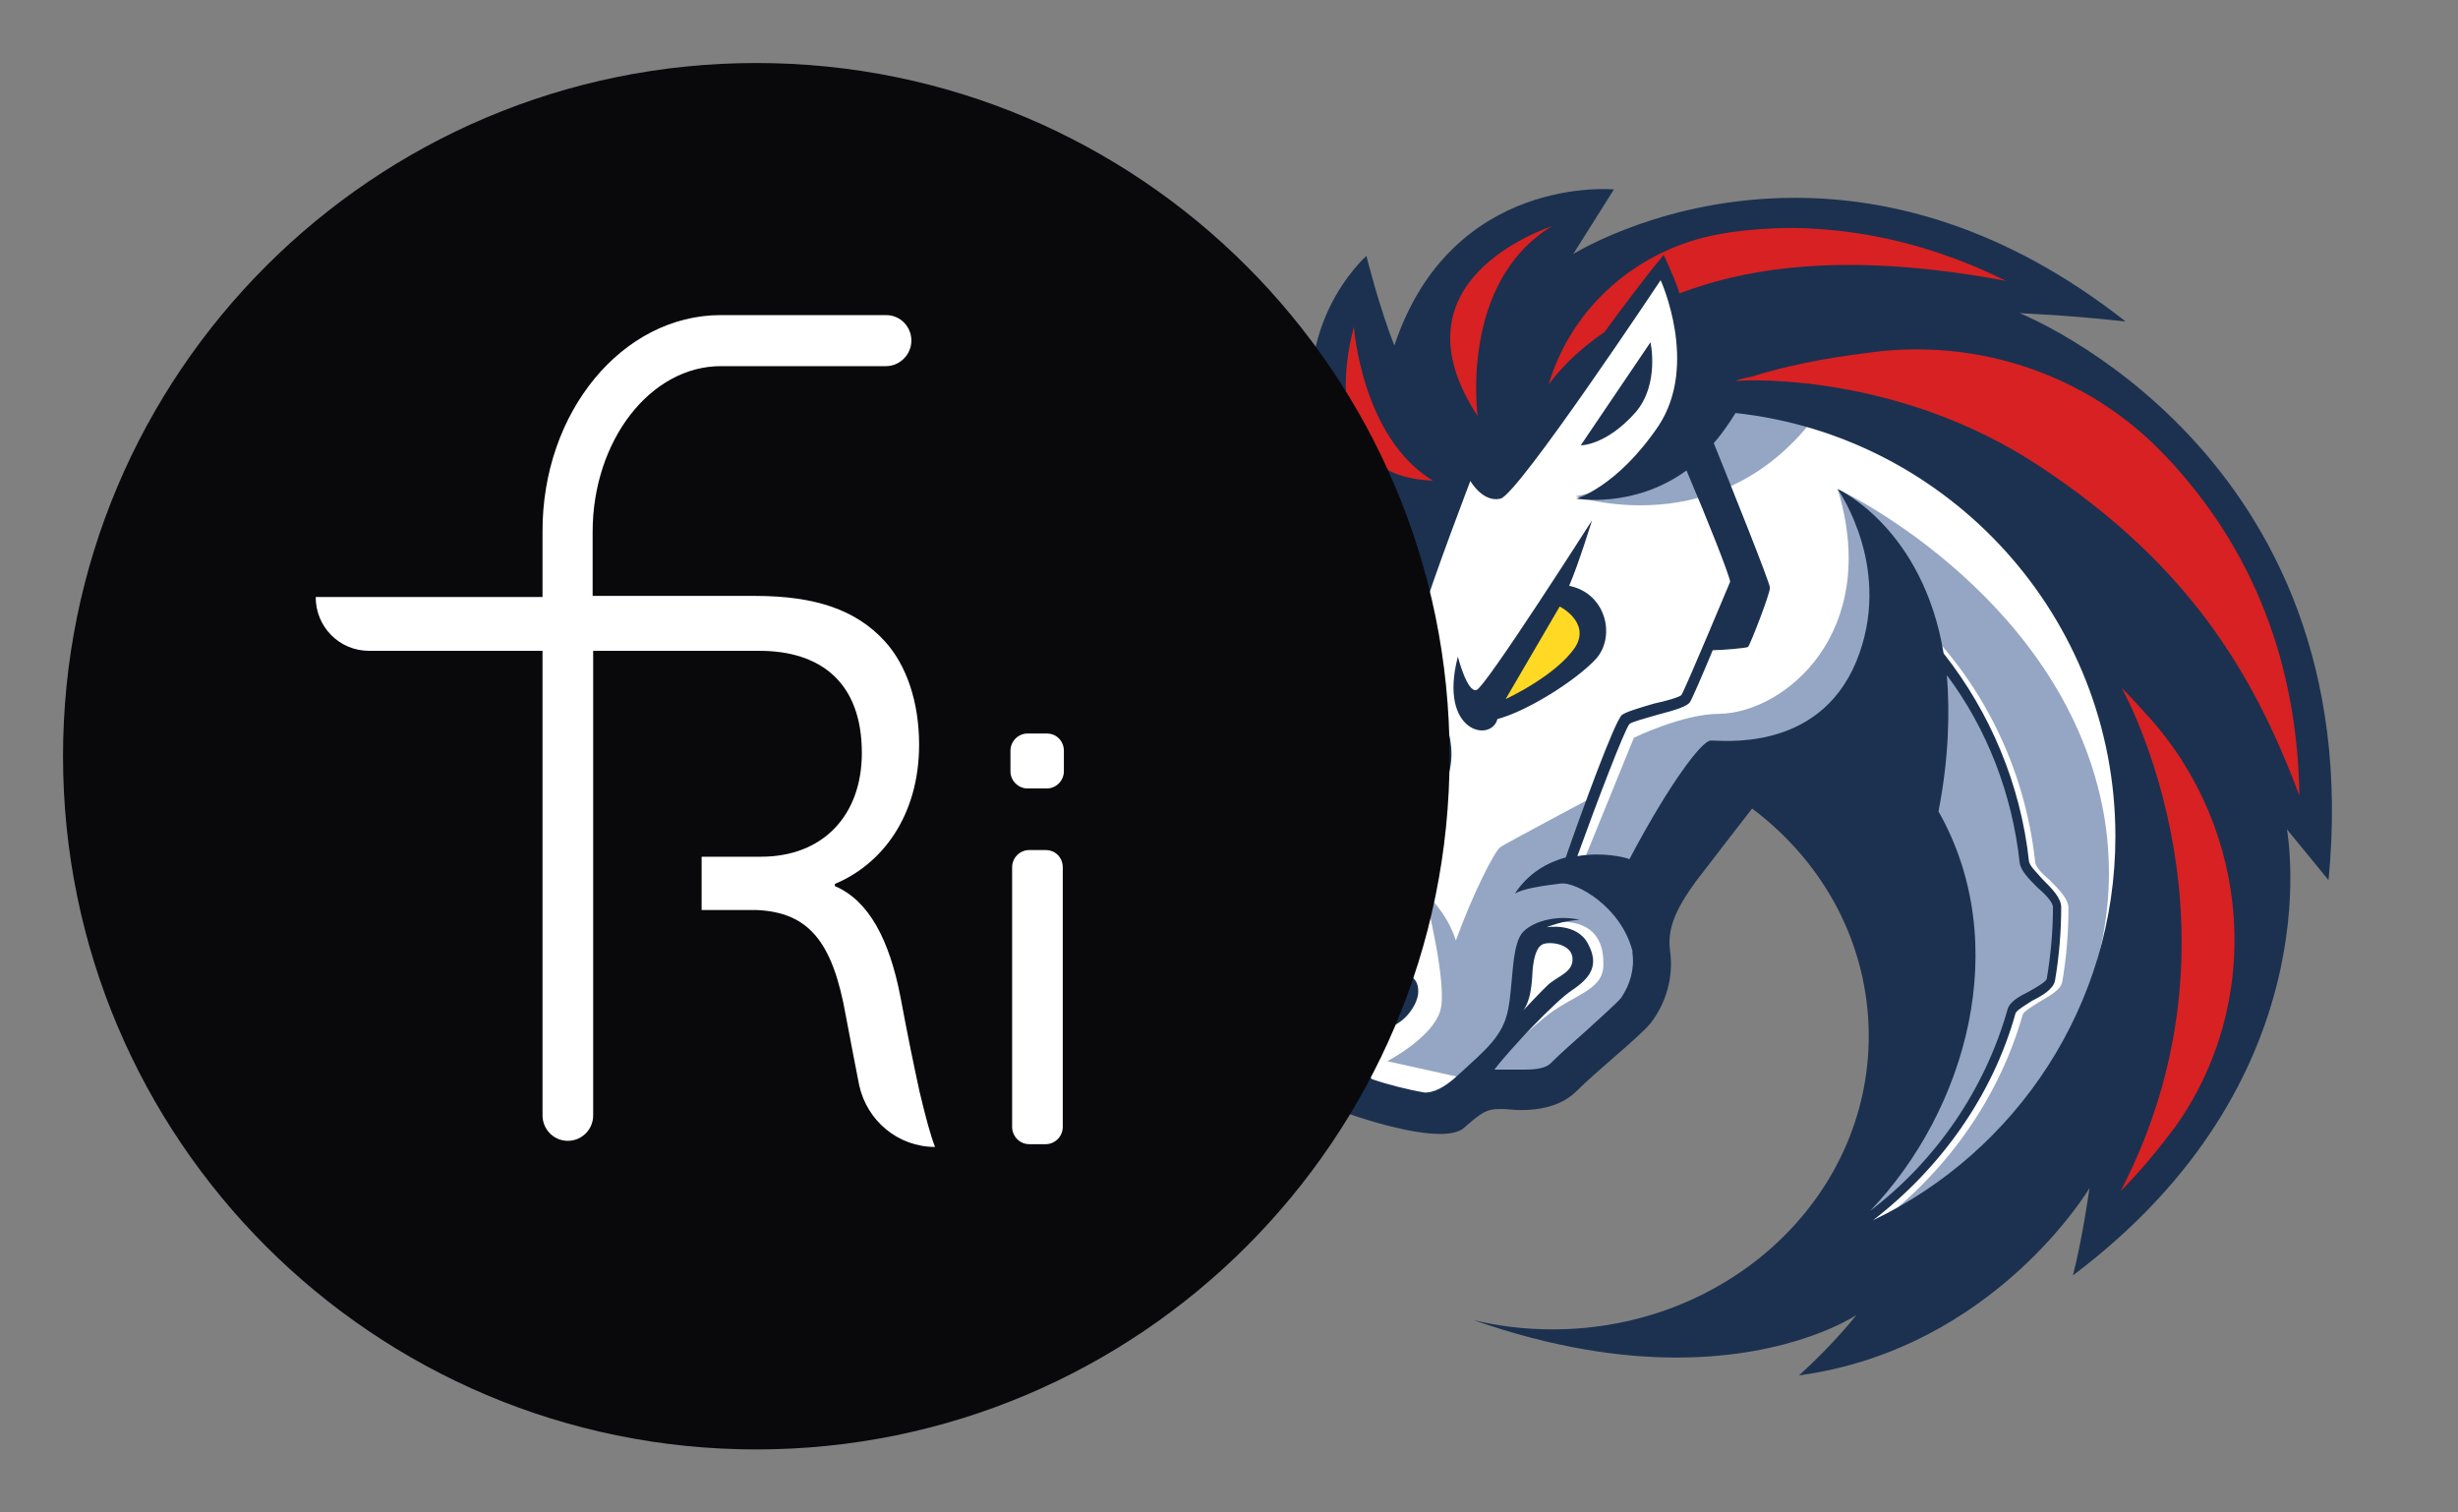 <svg width="78" height="48" viewBox="0 0 78 48" fill="none" xmlns="http://www.w3.org/2000/svg">
<rect x="0" y="0" width="78" height="48" fill="#808080" stroke="none"/>
<path d="M43.524 26.741L44.582 18.79L35.403 12.418L43.79 15.259L45.771 12.22L53.003 7.732L68.945 16.515L69.771 29.916L62.669 39.785L57.055 40.645L59.958 35.332V30.216L57.847 26.221L55.702 24.8L52.403 28.201V31.8L49.828 34.211L46.557 34.607L45.109 35.428L42.732 34.669L41.741 31.104L43.524 28.597V26.741Z" fill="white"/>
<path d="M58.181 12.35C56.432 11.988 54.519 12.084 54.519 12.084C54.519 12.084 53.891 14.987 49.998 15.751C50.026 15.751 55.142 17.5 58.181 12.35Z" fill="#94A6C3"/>
<path d="M59.765 38.693C61.876 37.041 63.46 34.766 64.19 32.191C64.224 32.095 64.519 31.925 64.717 31.795C65.045 31.597 65.379 31.433 65.441 31.166C65.571 30.408 65.639 29.616 65.639 28.824C65.639 28.529 65.339 28.229 65.045 27.935C64.813 27.737 64.581 27.505 64.581 27.341C64.252 24.336 62.866 21.529 60.653 19.486L60.421 19.718C62.566 21.733 63.953 24.472 64.252 27.375C64.287 27.641 64.547 27.901 64.813 28.167C65.045 28.365 65.311 28.665 65.311 28.795C65.311 29.554 65.243 30.312 65.113 31.07C65.079 31.2 64.784 31.336 64.552 31.466C64.224 31.631 63.924 31.795 63.862 32.061C63.07 34.867 61.253 37.312 58.843 38.897C59.273 37.974 60.625 34.969 61.349 33.447L61.219 28.563L57.026 24.506L54.649 24.834L52.04 29.061C52.04 29.061 53.263 30.612 51.542 32.428C49.862 34.211 48.537 34.607 48.537 34.607L47.315 33.945C47.677 33.481 48.407 32.791 48.968 32.327C49.924 31.534 50.88 31.466 50.88 30.612C50.92 28.824 49.001 29.316 49.001 29.316L48.305 29.978L48.011 32.423L46.562 34.239L46.398 34.205L44.022 33.679C44.022 33.679 45.476 32.921 45.708 32.061C45.94 31.234 45.244 28.495 45.21 28.331C45.244 28.365 45.906 28.925 46.2 29.848C46.727 28.394 47.423 27.007 47.621 26.877C47.819 26.747 50.49 25.326 50.49 25.326L49.601 27.669L50.263 27.307L51.848 23.414C51.848 23.414 53.398 22.655 54.553 22.655C56.63 22.621 59.703 20.08 58.316 15.525C58.712 15.689 65.577 19.124 66.765 25.858C67.654 31.036 64.717 35.886 59.765 38.693Z" fill="#94A6C3"/>
<path d="M51.911 13.075C52.669 12.18 52.375 10.862 52.375 10.862L50.162 14.133C50.128 14.133 50.949 14.167 51.911 13.075Z" fill="#1B314F"/>
<path d="M44.48 30.934L44.746 29.616C44.746 29.616 43.654 31.529 43.558 31.794C43.456 32.094 43.626 32.621 44.05 32.587C44.48 32.553 45.006 31.925 45.006 31.466C45.006 30.872 44.48 30.934 44.48 30.934Z" fill="#1B314F"/>
<path d="M64.089 9.939C64.089 9.939 65.742 10.007 67.456 10.205C63.591 7.166 59.93 6.278 56.959 6.278C52.867 6.278 50.094 7.964 49.925 8.06L51.215 6.012C51.215 6.012 46.065 5.514 44.248 10.964C43.784 9.809 43.36 8.123 43.36 8.123C43.36 8.123 40.683 10.471 41.94 14.365C38.867 13.244 34.481 11.688 34.311 11.66C34.079 11.626 34.011 11.727 34.011 11.727C34.011 11.727 33.943 11.824 34.141 11.993C34.509 12.282 41.442 17.404 42.964 18.394C42.636 19.582 42.636 20.142 42.964 20.703C43.428 21.461 43.456 21.857 43.394 22.418C43.326 22.978 42.732 27.833 42.602 28.427C42.471 29.022 41.085 31.132 41.147 31.761C41.215 32.389 42.07 35.06 42.834 35.36C43.394 35.558 44.78 35.988 45.703 35.988C46.031 35.988 46.331 35.92 46.461 35.79C47.021 35.297 47.185 35.196 47.582 35.196C47.616 35.196 47.65 35.196 47.678 35.196C47.842 35.196 48.04 35.23 48.272 35.23C48.798 35.23 49.494 35.128 49.987 34.669C50.711 33.945 51.967 32.955 52.364 32.491C52.861 31.862 53.122 31.008 52.992 30.148C52.89 29.355 53.32 28.659 53.818 27.969C54.446 27.143 55.6 25.66 55.6 25.66C57.881 27.369 59.301 29.978 59.301 32.881C59.301 38.031 54.814 42.19 49.268 42.19C48.408 42.19 47.587 42.094 46.761 41.896C49.302 42.784 51.447 43.084 53.201 43.084C56.93 43.084 58.911 41.732 58.911 41.732C58.911 41.732 58.221 42.626 57.094 43.645C57.128 43.645 57.128 43.645 57.128 43.645C63.302 42.784 66.307 37.703 66.307 37.703C66.307 37.703 66.075 39.355 65.781 40.475C73.992 34.301 72.606 26.577 72.572 26.317C72.64 26.413 73.466 27.403 73.891 27.935C75.215 14.331 64.089 9.939 64.089 9.939ZM51.447 31.664C51.317 31.828 50.756 32.326 50.36 32.689C49.964 33.051 49.534 33.413 49.206 33.747C49.076 33.877 48.81 33.945 48.413 33.945C48.283 33.945 48.148 33.945 48.051 33.945C47.983 33.945 47.921 33.945 47.853 33.945C47.785 33.945 47.751 33.945 47.723 33.945C47.621 33.945 47.525 33.945 47.423 33.945C47.921 33.283 49.37 31.766 49.868 31.438C50.462 31.042 50.762 30.646 50.394 29.955C50.032 29.259 49.076 29.429 49.076 29.429C49.076 29.429 49.636 29.197 50.134 29.197C49.506 29.033 48.713 29.197 48.351 29.559C47.955 29.921 48.023 31.212 47.859 32.032C47.695 32.892 47.135 33.322 46.274 34.115C45.81 34.545 45.482 34.675 45.216 34.675C44.656 34.579 43.994 34.409 43.53 34.245C43.202 33.815 42.703 32.394 42.573 31.8C42.67 31.472 43.066 30.776 43.264 30.38C43.66 29.621 43.892 29.191 43.96 28.795C44.09 28.235 44.52 24.766 44.684 23.317C45.114 23.878 45.709 24.806 45.573 25.4C46.529 24.047 45.839 22.723 45.505 22.197C45.211 21.671 44.814 20.612 45.143 19.492C45.471 18.371 46.659 15.264 46.659 15.264C46.659 15.264 47.055 15.96 47.616 15.825C48.176 15.694 52.697 8.892 52.697 8.892C52.697 8.892 53.92 11.563 52.63 13.516C51.311 15.463 50.021 15.825 50.021 15.825C50.021 15.825 51.837 16.153 53.518 14.931C54.208 16.549 54.87 18.23 54.904 18.462C54.803 18.694 53.484 21.863 53.354 22.061C53.286 22.129 52.828 22.259 52.494 22.327C51.933 22.491 51.605 22.593 51.469 22.689C51.237 22.887 50.179 25.79 49.687 27.211C49.093 27.375 48.498 27.709 48.068 28.365C48.3 28.201 49.025 28.099 49.557 28.037C50.021 28.003 51.435 28.761 51.803 30.182C51.803 30.216 51.803 30.216 51.803 30.25C51.877 30.77 51.713 31.268 51.447 31.664ZM48.346 32.06C48.645 31.63 48.612 30.906 48.645 30.674C48.679 30.442 48.742 30.012 49.008 29.95C49.274 29.882 49.902 29.984 49.902 30.442C49.902 30.872 49.438 30.968 49.11 31.268C48.872 31.495 48.408 31.993 48.346 32.06ZM61.514 25.751C61.842 24.07 61.876 22.616 61.78 21.427C63.065 23.142 63.857 25.224 64.089 27.369C64.123 27.635 64.383 27.895 64.649 28.161C64.881 28.36 65.147 28.625 65.147 28.79C65.147 29.548 65.079 30.306 64.949 31.07C64.915 31.166 64.621 31.336 64.389 31.466C64.061 31.63 63.761 31.794 63.699 32.06C62.974 34.601 61.418 36.848 59.341 38.433C62.408 35.23 63.891 29.944 61.514 25.751ZM59.437 38.727C61.582 37.074 63.234 34.766 63.959 32.157C63.993 32.06 64.287 31.891 64.485 31.761C64.813 31.596 65.147 31.398 65.21 31.132C65.34 30.374 65.408 29.582 65.408 28.79C65.408 28.495 65.108 28.195 64.813 27.901C64.649 27.703 64.383 27.471 64.383 27.307C64.117 24.896 63.161 22.621 61.678 20.737C61.016 16.775 58.379 15.553 58.311 15.519C58.379 15.621 60.094 18.094 58.905 20.997C57.683 23.934 54.548 23.476 54.282 23.504C54.016 23.504 52.997 24.823 51.707 27.267C51.543 27.199 50.847 27.035 50.055 27.171C50.649 25.519 51.543 23.176 51.707 22.978C51.775 22.91 52.267 22.78 52.601 22.683C53.229 22.519 53.524 22.418 53.626 22.287C53.693 22.185 54.022 21.427 54.35 20.635C54.65 20.635 55.408 20.567 55.47 20.533C55.538 20.465 56.166 18.852 56.166 18.654C56.166 18.49 54.876 15.287 54.384 14.065C54.616 13.799 54.848 13.47 55.074 13.108C61.842 13.838 67.128 19.582 67.128 26.543C67.128 31.891 63.993 36.548 59.437 38.727Z" fill="#1B314F"/>
<path d="M50.654 20.901C51.283 20.177 50.954 18.824 49.794 18.592C50.094 17.902 50.519 16.515 50.519 16.515C50.519 16.515 47.151 21.795 46.857 21.897C46.557 21.999 46.263 20.839 46.263 20.839C45.635 23.249 47.321 23.578 47.519 22.819C48.442 22.582 50.026 21.591 50.654 20.901Z" fill="#1B314F"/>
<path d="M47.779 22.186L49.494 19.248C49.494 19.248 50.484 19.747 49.986 20.539C49.364 21.461 47.779 22.186 47.779 22.186Z" fill="#FFD923"/>
<path d="M69.007 35.79C68.509 36.452 67.948 37.142 67.292 37.805C71.548 29.616 67.49 22.123 67.326 21.829C67.626 22.129 67.92 22.457 68.186 22.752C71.451 26.379 71.847 31.829 69.007 35.79Z" fill="#D82122"/>
<path d="M72.968 25.258C71.479 21.263 69.368 17.862 64.717 14.794C60.229 11.823 55.408 12.056 55.142 12.089C55.108 12.089 55.074 12.089 55.074 12.089C55.238 12.021 55.402 11.988 55.566 11.959C56.59 11.631 57.909 11.365 59.233 11.201C62.736 10.697 66.267 11.886 68.678 14.432C68.712 14.466 68.712 14.466 68.746 14.5C71.485 17.403 72.905 21.031 72.968 25.258Z" fill="#D82122"/>
<path d="M63.659 8.915C58.741 7.993 55.572 8.451 53.291 9.311C53.224 9.045 52.992 8.519 52.794 8.089C52.109 8.915 51.379 9.905 50.92 10.534C49.664 11.394 49.138 12.22 49.138 12.22C49.862 9.741 51.978 7.896 54.553 7.432C55.278 7.302 56.07 7.234 56.93 7.234C59.205 7.268 61.48 7.829 63.659 8.915Z" fill="#D82122"/>
<path d="M45.471 15.253C41.611 15.123 42.896 10.63 42.964 10.369C42.964 10.403 43.224 13.9 45.471 15.253Z" fill="#D82122"/>
<path d="M49.268 7.167C46.297 8.949 46.891 13.205 46.891 13.205C44.05 8.887 49.036 7.268 49.268 7.167Z" fill="#D82122"/>
<path d="M44.384 16.441C44.582 16.605 44.78 16.905 44.548 17.335C44.418 17.567 44.22 17.534 43.92 17.403C43.524 17.205 41.147 15.819 39.002 14.398C41.447 15.259 43.92 16.181 44.316 16.379C44.316 16.379 44.35 16.413 44.384 16.441Z" fill="white"/>
<path d="M2 24C2 36.15 11.85 46 24 46C36.15 46 46 36.15 46 24C46 11.85 36.15 2 24 2C11.85 2 2 11.85 2 24Z" fill="#09090C"/>
<g clip-path="url(#clip0_3806_7835)">
<path d="M29.672 36.4C28.502 36.4 27.506 35.572 27.262 34.428C27.139 33.811 27 33.071 26.842 32.244C26.423 29.866 25.654 28.95 23.994 28.88H22.265V27.189H24.152C26.108 27.189 27.349 25.886 27.349 23.896C27.349 21.641 26.021 20.655 24.099 20.655C23.75 20.655 21.461 20.655 18.823 20.655V35.396C18.823 35.854 18.456 36.206 18.02 36.206C17.565 36.206 17.216 35.836 17.216 35.396V20.655C15.172 20.655 13.11 20.655 11.713 20.655C10.769 20.655 10.018 19.898 10.018 18.947C10.018 18.947 13.652 18.947 17.216 18.947V16.886C17.198 13.082 19.749 10 22.876 10H28.118C28.572 10 28.921 10.37 28.921 10.81C28.921 11.25 28.554 11.62 28.118 11.62H22.876C20.64 11.62 18.806 13.98 18.806 16.886V18.912C21.304 18.912 23.47 18.912 23.96 18.912C25.899 18.912 27.174 19.369 28.065 20.338C28.764 21.095 29.166 22.275 29.166 23.631C29.166 25.903 27.978 27.436 26.493 28.052V28.122C27.576 28.58 28.222 29.831 28.572 31.627C28.799 32.842 29.009 33.864 29.183 34.656C29.375 35.467 29.533 36.048 29.672 36.4Z" fill="white"/>
<path d="M33.76 23.825V24.477C33.76 24.776 33.516 25.023 33.218 25.023H32.607C32.31 25.023 32.065 24.776 32.065 24.477V23.825C32.065 23.526 32.31 23.279 32.607 23.279H33.218C33.533 23.279 33.76 23.526 33.76 23.825ZM33.725 27.524V35.766C33.725 36.065 33.48 36.312 33.184 36.312H32.659C32.362 36.312 32.118 36.065 32.118 35.766V27.524C32.118 27.224 32.362 26.978 32.659 26.978H33.184C33.498 26.978 33.725 27.224 33.725 27.524Z" fill="white"/>
</g>
<defs>
<clipPath id="clip0_3806_7835">
<rect width="23.76" height="26.4" fill="white" transform="translate(10 10)"/>
</clipPath>
</defs>
</svg>
